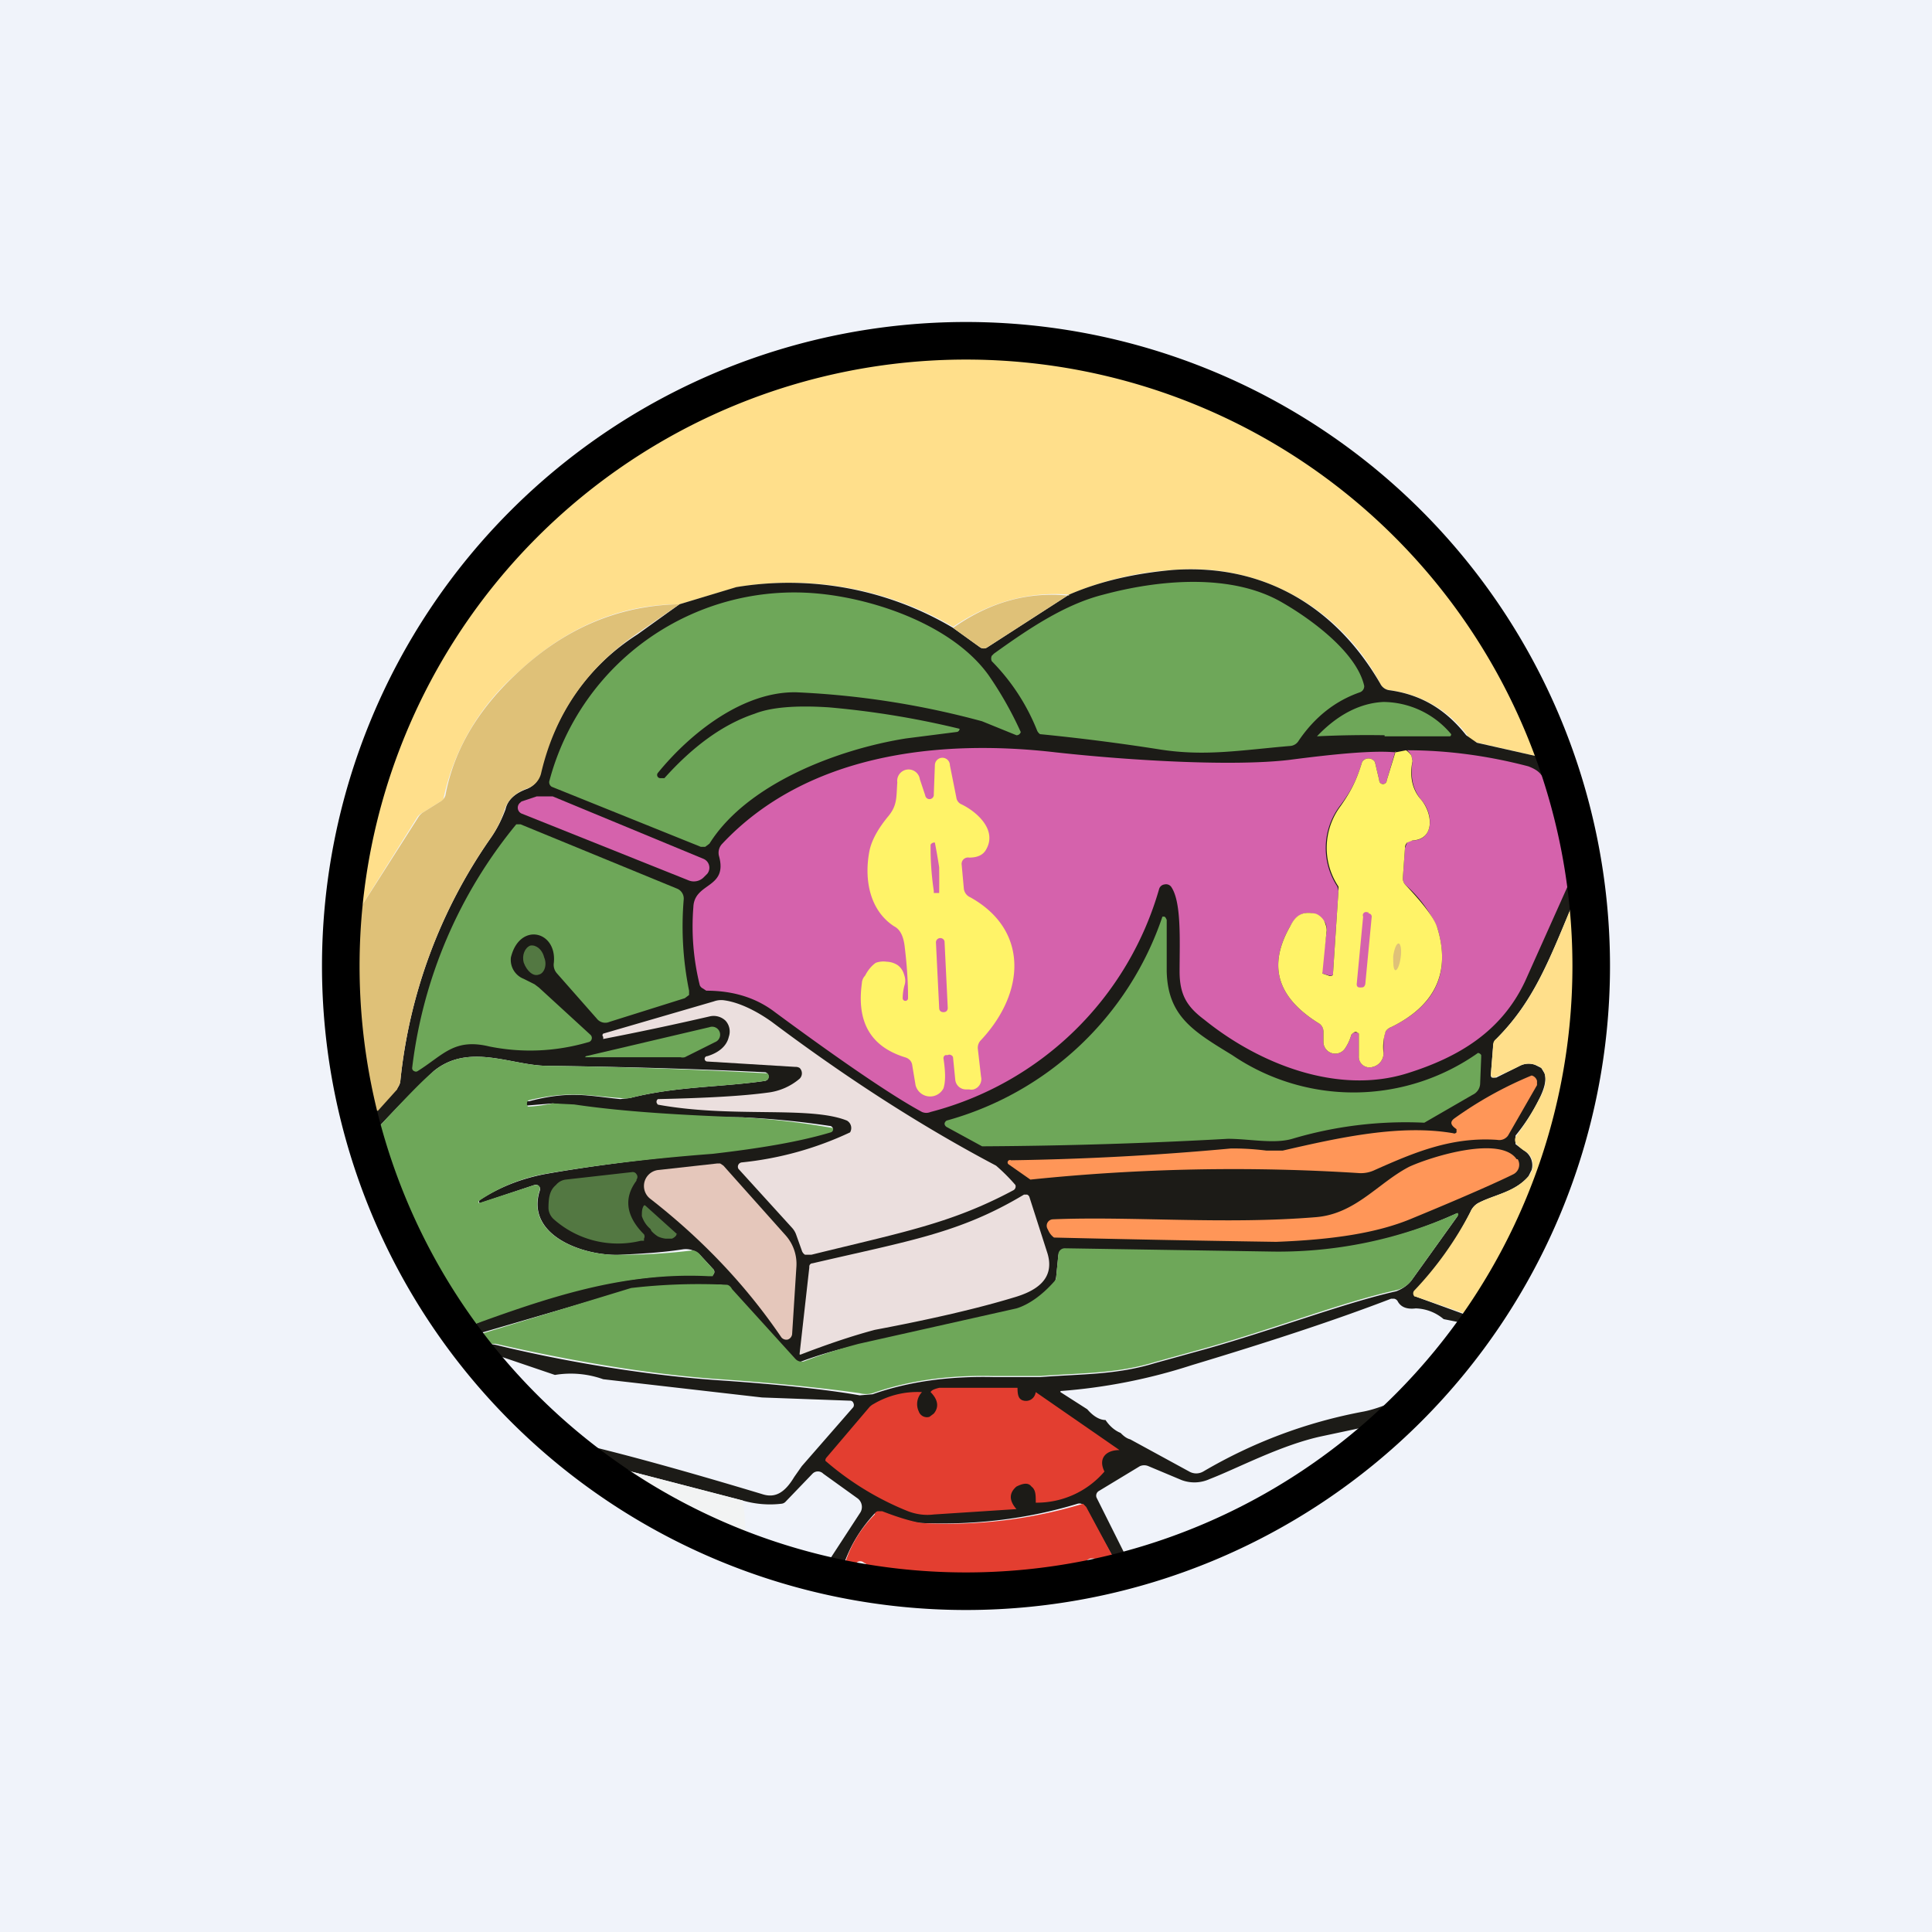 <!-- by TradingView --><svg width="18" height="18" viewBox="0 0 18 18" xmlns="http://www.w3.org/2000/svg"><path fill="#F0F3FA" d="M0 0h18v18H0z"/><path d="m14.38 7.06-.61-.14a.18.18 0 0 1-.1-.07 1.06 1.06 0 0 0-.73-.42.11.11 0 0 1-.08-.06 1.98 1.98 0 0 0-1.93-1.06c-.34.02-.66.1-.97.23-.38-.03-.74.07-1.08.3a3 3 0 0 0-2.01-.37l-.54.16c-.56 0-1.06.22-1.5.63a2.14 2.14 0 0 0-.7 1.19.1.1 0 0 1-.03.02l-.16.1a.14.14 0 0 0-.05.04l-.59.94c.21-1.75.95-3.11 2.22-4.09a5.72 5.72 0 0 1 8.87 2.52.1.1 0 0 1-.01.08Z" fill="#FFDF8B"/><path d="m14.38 7.06.1.13c.07.26.15.59.22.97.01.07 0 .13-.01.17-.25.6-.39.99-.75 1.35a.12.12 0 0 0-.03.08l-.02.25a.03.03 0 0 0 .01.03h.04l.22-.11a.18.18 0 0 1 .14-.01l.06.03.03.05c.02.06 0 .14-.05.24-.06.12-.13.23-.22.34v.08l.08.06a.16.16 0 0 1 .07.18l-.03.06c-.13.15-.32.17-.47.25a.17.17 0 0 0-.07.08 2.93 2.93 0 0 1-.53.75.04.04 0 0 0 .01.03l.01.01.55.2a.18.18 0 0 1-.14.04l-.15-.03a.42.42 0 0 0-.26-.1c-.08.01-.14-.01-.17-.07a.05.05 0 0 0-.03-.02h-.03c-.52.2-1.13.4-1.86.62a5.23 5.23 0 0 1-1.22.24v.01l.25.16c.06.07.12.1.17.1.04.06.09.1.14.12.02.02.05.05.09.06l.55.3a.13.13 0 0 0 .13 0c.46-.27.96-.46 1.5-.56.1-.02.24-.07.4-.15-.05.13-.16.23-.32.28l-.47.1c-.38.08-.79.3-1.05.4a.34.34 0 0 1-.26.01l-.31-.13a.1.1 0 0 0-.08 0l-.38.23a.05.05 0 0 0-.02.07l.26.52v.07l-.03.02a.1.1 0 0 1-.04.01l-.3-.54a.06.06 0 0 0-.07-.03c-.46.14-.95.2-1.45.18-.07 0-.2-.04-.37-.1h-.04a.07.07 0 0 0-.03.01c-.14.15-.24.32-.3.51-.04.03-.1.01-.14-.05l.3-.46a.1.1 0 0 0-.02-.14l-.32-.23a.07.07 0 0 0-.1 0l-.25.26a.06.06 0 0 1-.04.02.91.91 0 0 1-.36-.03l-1.04-.27a.81.81 0 0 0-.25-.08c-.08-.01-.15-.07-.19-.17.38.09.93.24 1.66.46.12.04.21-.01.3-.16l.07-.1.48-.55a.04.04 0 0 0 0-.04.03.03 0 0 0-.03-.02l-.82-.03-1.48-.17a.9.9 0 0 0-.45-.04l-.5-.17c-.1-.03-.17-.06-.17-.1.03-.02.07-.02.12-.01.57.14 1.35.28 2.08.33.59.04 1.03.09 1.31.14l.12-.01c.34-.12.72-.17 1.13-.16h.43c.4-.03.71-.02 1.07-.13l.47-.13c.64-.18 1.29-.43 1.78-.54.05-.02.1-.05.14-.1l.43-.6v-.02a.02.02 0 0 0-.02 0c-.55.25-1.13.37-1.73.36a239.7 239.7 0 0 1-1.95-.01.06.06 0 0 0-.02.04l-.02.2-.01.04a.78.78 0 0 1-.36.26 180 180 0 0 1-1.47.33 3.82 3.82 0 0 0-.55.16.08.08 0 0 1-.04-.02l-.6-.65a.15.15 0 0 0-.1-.05c-.48 0-.75.02-.83.04l-1.44.42c-.03 0-.05-.03-.07-.07a5.46 5.46 0 0 1 2.28-.49.04.04 0 0 0 0-.04l-.12-.13a.19.19 0 0 0-.17-.06c-.19.03-.38.04-.57.05-.33.02-.9-.17-.76-.6a.04.04 0 0 0-.05-.05l-.51.17a.02.02 0 0 1 0-.03c.2-.13.4-.2.6-.24.39-.07.91-.14 1.56-.2a5.69 5.69 0 0 0 1.13-.22.03.03 0 0 0-.03-.03c-.33-.05-.6-.07-.81-.08a13.97 13.97 0 0 1-1.77-.13 94.32 94.32 0 0 1-.24.02.03.03 0 0 1 0-.04h.02c.38-.1.55-.05.85-.02l.09-.01c.43-.11.85-.1 1.26-.16a.04.04 0 0 0 .03-.04.04.04 0 0 0-.03-.04c-.6-.03-1.27-.05-2.03-.06-.33 0-.73-.22-1.06.05-.1.1-.29.28-.54.55-.04-.05-.03-.12.02-.19l.18-.2a.13.13 0 0 0 .03-.07 4.8 4.8 0 0 1 .84-2.26c.07-.1.11-.19.14-.27.02-.09.09-.15.2-.19a.2.2 0 0 0 .12-.14c.14-.56.44-1 .91-1.3l.39-.28.53-.16a3 3 0 0 1 2.02.38l.25.18a.06.06 0 0 0 .07 0l.76-.49c.3-.13.63-.2.97-.23.85-.06 1.52.35 1.93 1.06a.11.11 0 0 0 .08.06c.3.04.53.18.72.42l.1.07.62.14Z" fill="#1C1B17"/><path d="m9.96 5.54-.76.49a.06.06 0 0 1-.07 0l-.25-.18c.34-.24.7-.34 1.08-.3ZM6.33 5.63l-.39.27c-.47.32-.77.75-.9 1.31a.2.2 0 0 1-.14.14c-.1.04-.17.1-.2.2a.99.99 0 0 1-.13.26 4.8 4.8 0 0 0-.84 2.26c0 .03-.02.05-.03.08l-.18.2c-.05-.03-.08-.05-.08-.08a6.05 6.05 0 0 1-.14-1.72l.6-.94a.14.14 0 0 1 .04-.04l.16-.1a.1.1 0 0 0 .05-.06c.08-.43.31-.81.68-1.15.44-.41.94-.62 1.5-.63Z" fill="#DFC178"/><path d="m13.74 12.27-.55-.19h-.01a.04.04 0 0 1 0-.06c.2-.21.38-.46.52-.73a.17.17 0 0 1 .07-.08c.15-.08.34-.1.47-.25a.16.16 0 0 0 .01-.2.16.16 0 0 0-.05-.04.34.34 0 0 1-.07-.06.06.06 0 0 1 0-.08c.08-.11.15-.22.21-.34.06-.1.07-.18.05-.24a.14.14 0 0 0-.03-.05.15.15 0 0 0-.06-.03.18.18 0 0 0-.14.01 3.06 3.06 0 0 1-.24.11.03.03 0 0 1-.03-.03l.02-.25c0-.03 0-.06.03-.08.36-.36.5-.75.75-1.35.02 0 .04.03.04.05a5.83 5.83 0 0 1-1 3.9Z" fill="#FFDF8B"/><path d="M4.37 12.36c-.4-.56-.7-1.17-.87-1.83.25-.27.43-.46.54-.55.33-.27.73-.05 1.06-.05a48.22 48.22 0 0 1 2.05.07.04.04 0 0 1 0 .06l-.02.01c-.4.06-.83.05-1.26.16a.23.23 0 0 1-.09 0c-.3-.02-.47-.07-.85.02a.03.03 0 0 0-.02.03.03.03 0 0 0 .01.03s.08 0 .23-.03l.2.01c.47.07 1.03.1 1.57.12a7.11 7.11 0 0 1 .84.1.03.03 0 0 1-.02.04c-.3.09-.67.15-1.1.2-.66.05-1.18.12-1.58.19a1.6 1.6 0 0 0-.6.25v.02l.52-.17H5a.03.03 0 0 1 .03.03v.01c-.15.44.43.63.76.61a5.25 5.25 0 0 0 .66-.04c.03 0 .06.02.08.05l.12.13a.04.04 0 0 1 0 .04l-.01.02H6.6c-.8-.04-1.5.2-2.24.47Z" fill="#6EA759"/><path d="m4.5 12.54-.06-.1L5.88 12a5.46 5.46 0 0 1 .89-.03c.02 0 .04.02.05.04l.59.65a.08.08 0 0 0 .09.02c.18-.07.35-.12.5-.16l1.47-.33c.1-.03.23-.11.36-.26a.06.06 0 0 0 .01-.03l.02-.21a.06.06 0 0 1 .06-.06l1.9.03a4.04 4.04 0 0 0 1.76-.36.02.02 0 0 1 0 .03l-.43.6a.24.24 0 0 1-.14.09c-.5.11-1.14.36-1.78.54l-.47.13c-.36.11-.68.1-1.07.13h-.43c-.41-.01-.79.04-1.13.16a.23.23 0 0 1-.12 0c-.28-.04-.72-.09-1.3-.13-.74-.05-1.52-.2-2.09-.33H4.5Z" fill="#6EA759"/><path d="m5.88 13.71 1.04.27c.02.13.03.23.02.33a1.85 1.85 0 0 1-.72-.34l-.01.01H6.2l-.32-.27Z" fill="#F2F3F3"/><path d="M10.4 14.58c-.05.03-.1.02-.15-.03a.1.1 0 0 0-.08-.03c-.04 0-.07.04-.09.09a.1.1 0 0 1-.08.06 2.5 2.5 0 0 1-.3.04 54 54 0 0 0-1.04.03 3.12 3.12 0 0 1-.56-.06.06.06 0 0 1-.02-.04v-.03c0-.02 0-.04-.03-.05a.05.05 0 0 0-.07 0c-.03.05-.07.06-.12.05.05-.19.15-.36.29-.5 0-.02.02-.03.03-.03h.04c.18.07.3.1.37.11a4.36 4.36 0 0 0 1.5-.18l.03.03.29.54Z" fill="#E33E30"/><path d="M12.67 6.45c-.23.08-.42.23-.57.45a.1.1 0 0 1-.08.05c-.47.04-.8.1-1.23.03a19.5 19.5 0 0 0-1.1-.14.08.08 0 0 1-.03-.04 1.94 1.94 0 0 0-.42-.64.06.06 0 0 1 0-.05l.02-.02c.32-.23.66-.46 1.02-.55.52-.14 1.19-.2 1.66.07.28.16.7.47.77.78a.06.06 0 0 1-.04.06ZM9.47 6.85l-.32-.13a7.91 7.91 0 0 0-1.73-.27c-.49-.01-.98.37-1.29.75a.03.03 0 0 0 .02.05h.02c0 .01 0 .01 0 0h.02c.26-.29.54-.5.84-.6.15-.06.38-.08.69-.06a8.15 8.15 0 0 1 1.22.2.03.03 0 0 1-.03.03l-.47.06c-.63.1-1.48.42-1.83.98l-.04.03h-.04l-1.39-.56a.05.05 0 0 1-.02-.06 2.36 2.36 0 0 1 2.5-1.74c.54.05 1.26.3 1.59.76a3.38 3.38 0 0 1 .3.53.04.04 0 0 1-.04.03ZM12.9 6.85a9.77 9.77 0 0 0-.63.01c.19-.2.4-.31.62-.32a.83.83 0 0 1 .63.3.02.02 0 0 1-.01.02h-.61Z" fill="#6EA759"/><path d="m13 7-.08.27a.03.03 0 0 1-.07 0l-.04-.17a.07.07 0 0 0-.12 0c-.04.13-.08.24-.2.4a.65.65 0 0 0-.03.76l.01.04-.05.76v.02a.03.03 0 0 1-.03.01l-.07-.02v-.01l-.01-.02.05-.36c0-.04 0-.08-.03-.1a.16.16 0 0 0-.1-.07c-.1-.02-.16.03-.21.12-.21.37-.12.66.26.9a.09.09 0 0 1 .05.07v.11a.11.11 0 0 0 .2.06.43.43 0 0 0 .06-.13l.02-.02h.04a.02.02 0 0 1 .01.02v.2a.1.1 0 0 0 .13.1.13.13 0 0 0 .1-.13c0-.1 0-.16.02-.2a.1.1 0 0 1 .05-.04c.41-.2.56-.5.43-.93a1.2 1.2 0 0 0-.3-.4.09.09 0 0 1-.02-.06l.02-.28.02-.05a.07.07 0 0 1 .05-.02c.2 0 .2-.25.08-.38-.08-.1-.1-.21-.08-.36l-.01-.05a.2.2 0 0 0-.04-.05c.37 0 .75.05 1.13.15.05.02.09.04.12.08.16.19.22.42.2.7a.15.15 0 0 0 .03.12l.03.04a.1.1 0 0 1 .02.1l-.43.96c-.22.47-.62.71-1.1.86-.64.2-1.37-.08-1.89-.5-.16-.12-.23-.23-.23-.45 0-.28.02-.65-.08-.79a.06.06 0 0 0-.06-.02.06.06 0 0 0-.05.04 3 3 0 0 1-2.13 2.08.1.1 0 0 1-.08 0c-.26-.14-.72-.45-1.37-.93-.17-.13-.38-.2-.64-.2l-.03-.02a.06.06 0 0 1-.03-.03 2.27 2.27 0 0 1-.06-.73c.01-.23.32-.17.24-.47a.12.12 0 0 1 .03-.12c.78-.83 2-.98 3.11-.85.73.08 1.66.13 2.17.07.46-.06.8-.09 1-.07Z" fill="#D562AC"/><path d="M13.1 6.99a.2.2 0 0 1 .05.05l.01.05c-.03.15 0 .27.08.36.11.13.13.37-.08.38l-.05.02a.07.07 0 0 0-.02.05l-.02.28a.09.09 0 0 0 .03.07c.16.17.26.3.29.39.13.42-.02.73-.43.93a.1.1 0 0 0-.05.04.46.46 0 0 0-.02.2.13.13 0 0 1-.1.13.1.1 0 0 1-.12-.05.1.1 0 0 1-.01-.05V9.63c-.02-.02-.04-.02-.06 0l-.01.01a.43.43 0 0 1-.06.13.11.11 0 0 1-.18 0 .11.11 0 0 1-.02-.06v-.1a.09.09 0 0 0-.05-.08c-.38-.24-.47-.53-.26-.9.05-.1.11-.14.22-.12.03 0 .07.03.09.06.02.03.03.07.03.1a76.55 76.55 0 0 0-.04.4l.06.02a.03.03 0 0 0 .04-.01v-.02l.05-.76v-.04a.65.65 0 0 1 .02-.75c.12-.17.16-.28.2-.41a.07.07 0 0 1 .12 0l.04.17a.03.03 0 0 0 .07 0l.08-.26.1-.02Z" fill="#FFF368"/><path d="M4.85 7.47 5 7.42h.15l1.4.58a.09.09 0 0 1 .04.14l-.03.03a.13.13 0 0 1-.15.03l-1.55-.62a.06.06 0 0 1 0-.11Z" fill="#D562AC"/><path d="M3.84 9.95a4.39 4.39 0 0 1 .97-2.27h.04l1.46.6a.1.1 0 0 1 .06.1 3 3 0 0 0 .05.85v.04l-.04.03-.7.22a.1.1 0 0 1-.12-.03l-.37-.42a.12.12 0 0 1-.03-.1c.03-.3-.32-.38-.4-.05a.19.19 0 0 0 .12.2l.1.05.04.03.48.44a.04.04 0 0 1-.02.07c-.31.09-.62.1-.92.04-.33-.08-.43.08-.67.23a.03.03 0 0 1-.03 0 .03.03 0 0 1-.02-.03ZM10.87 8.57v.48c.01.42.25.56.61.78a2.01 2.01 0 0 0 2.29-.02.04.04 0 0 1 .03.02v.02l-.01.25a.12.12 0 0 1-.07.1l-.45.26a3.7 3.7 0 0 0-1.23.15c-.17.05-.4 0-.6 0a45.54 45.54 0 0 1-2.29.07l-.33-.18a.04.04 0 0 1-.02-.03.04.04 0 0 1 .02-.03 2.95 2.95 0 0 0 2.01-1.9h.02l.01.01.01.02Z" fill="#6EA759"/><path d="M4.88 8.97c.03.08.09.13.14.11.05-.01.08-.09.05-.16-.02-.08-.08-.12-.13-.11-.05.02-.08.09-.06.16Z" fill="#537842"/><path d="M6.13 10.29a.03.03 0 0 1 0-.05c.47-.01.8-.03 1.02-.06a.56.56 0 0 0 .3-.13.07.07 0 0 0 0-.1.07.07 0 0 0-.04-.01l-.82-.05a.02.02 0 0 1 0-.05c.1-.03.18-.09.2-.18a.15.15 0 0 0-.03-.15.16.16 0 0 0-.15-.04 28.33 28.33 0 0 1-.99.21v-.02a.02.02 0 0 1 0-.03l1.03-.3a.2.2 0 0 1 .1-.01c.14.02.3.1.44.2.68.51 1.37.96 2.09 1.34a1.72 1.72 0 0 1 .18.18.04.04 0 0 1-.02.05c-.58.31-1.03.39-1.88.6H7.5a.07.07 0 0 1-.03-.04l-.05-.14a.19.19 0 0 0-.04-.07l-.5-.55a.04.04 0 0 1 0-.04.04.04 0 0 1 .03-.02 3.1 3.1 0 0 0 1.01-.28.08.08 0 0 0-.03-.11c-.35-.14-1.07-.02-1.77-.15Z" fill="#EBDFDE"/><path d="m5.46 9.84 1.15-.27a.07.07 0 0 1 .05.14l-.28.14a.08.08 0 0 1-.04 0h-.89Z" fill="#6EA759"/><path d="M13.54 10.56a.03.03 0 0 0 .03-.01v-.03c-.06-.04-.06-.07-.02-.1a3.57 3.57 0 0 1 .72-.4.07.07 0 0 1 .05.05v.04l-.27.47a.1.1 0 0 1-.1.04c-.43-.03-.78.12-1.14.28a.3.3 0 0 1-.14.03 18.37 18.37 0 0 0-3.07.06l-.2-.14a.02.02 0 0 1 .02-.04 26.3 26.3 0 0 0 2.05-.11c.06 0 .17 0 .33.02h.15c.52-.12 1.1-.25 1.6-.16Z" fill="#FF9658"/><path d="M14.14 10.8a.1.1 0 0 1 .01.08.1.1 0 0 1-.05.06c-.12.06-.43.2-.94.41-.33.14-.75.2-1.27.22a224.58 224.58 0 0 1-2.07-.04.16.16 0 0 1-.05-.06l-.01-.02a.06.06 0 0 1 .05-.09c.73-.03 1.6.05 2.45-.02.37-.03.58-.32.87-.47.22-.1.85-.29 1-.07Z" fill="#FF9658"/><path d="M7.38 12.43a.06.06 0 0 1-.04.05.06.06 0 0 1-.06-.02c-.32-.47-.72-.9-1.22-1.29a.15.15 0 0 1 .08-.27l.54-.06h.03l.03.02.58.65a.4.4 0 0 1 .1.29l-.04.63Z" fill="#E5C7BB"/><path d="M5.93 11c-.12.16-.1.33.07.5a.04.04 0 0 1 0 .04v.02h-.03a.9.9 0 0 1-.81-.2.15.15 0 0 1-.05-.1c0-.1.01-.17.07-.22a.14.14 0 0 1 .09-.05l.62-.07a.04.04 0 0 1 .04.02.04.04 0 0 1 0 .05Z" fill="#537842"/><path d="M7.54 11.8a.03.03 0 0 1 .03-.03c.9-.21 1.37-.28 1.97-.64h.03a.04.04 0 0 1 .02.02l.17.53c.07.24-.11.35-.32.41-.33.1-.76.2-1.29.3-.15.04-.38.11-.69.23h-.01v-.01l.09-.8Z" fill="#EBDFDE"/><path d="M6.3 11.5a.01.01 0 0 1 0 .01.09.09 0 0 1-.04.03H6.2a.23.23 0 0 1-.07-.02.3.3 0 0 1-.06-.05l-.01-.02a.26.26 0 0 1-.08-.12c0-.04 0-.07.02-.1h.01l.3.27Z" fill="#537842"/><path d="M9.48 12.93c0 .07.01.11.06.12.05.01.1-.02.11-.08l.78.54c-.13 0-.2.08-.14.2a.83.83 0 0 1-.64.29c0-.07 0-.12-.04-.15-.03-.04-.08-.03-.14 0-.07.06-.07.13 0 .21l-.77.05c-.08.01-.16 0-.24-.03a2.72 2.72 0 0 1-.77-.47.04.04 0 0 1 .01-.03l.4-.47a.15.15 0 0 1 .04-.03.8.8 0 0 1 .45-.11.16.16 0 0 0-.03.18.08.08 0 0 0 .1.05l.04-.03c.05-.06.04-.13-.03-.2.01-.02.04-.03.08-.04h.73Z" fill="#E33E30"/><path d="M8.46 9.3c0-.06 0-.22-.03-.47-.01-.1-.04-.17-.1-.2-.23-.15-.28-.44-.23-.7.02-.1.08-.21.18-.33.08-.1.07-.17.08-.31a.1.1 0 0 1 .21-.03l.05.15a.04.04 0 0 0 .08-.01l.01-.27a.07.07 0 0 1 .14 0l.06.3a.08.08 0 0 0 .04.06c.15.07.34.24.24.42-.03.06-.09.08-.16.08a.06.06 0 0 0-.07.07l.02.22a.1.1 0 0 0 .06.08c.54.3.52.88.1 1.33a.1.1 0 0 0-.03.08l.03.26a.1.1 0 0 1-.07.12.1.1 0 0 1-.04 0H9a.1.1 0 0 1-.1-.09l-.02-.2a.03.03 0 0 0-.02-.03.03.03 0 0 0-.03 0h-.02a.03.03 0 0 0-.02.03c.02.13.02.22 0 .28a.14.14 0 0 1-.26-.03l-.03-.18a.09.09 0 0 0-.02-.05.1.1 0 0 0-.05-.03c-.32-.1-.45-.33-.4-.69 0-.02.01-.05.03-.07.03-.06.07-.1.1-.12a.21.21 0 0 1 .1-.01.2.2 0 0 1 .1.03c.03.02.05.05.06.08.01.03.02.06.01.1a.47.47 0 0 0-.02.13.02.02 0 0 0 .05 0Z" fill="#FFF368"/><path d="M12.75 8.5h-.01a.03.03 0 0 0-.04.04l-.06.63c0 .02.01.03.03.03.03 0 .04 0 .05-.03l.06-.63a.03.03 0 0 0-.03-.03Z" fill="#D562AC"/><path d="M12.98 8.9c0 .08 0 .13.02.14.02 0 .04-.05.05-.12.01-.07 0-.13-.02-.13s-.04.05-.05.12Z" fill="#DFC178"/><path d="M8.75 8.09a8.64 8.64 0 0 1 0 .23H8.7L8.7 8.3a2.71 2.71 0 0 1-.03-.43.04.04 0 0 1 .04-.02 5.78 5.78 0 0 1 .04.23ZM8.76 8.74a.04.04 0 0 0-.04.04l.03.61c0 .03.02.04.04.04.03 0 .04-.02.04-.04l-.03-.62a.04.04 0 0 0-.04-.03Z" fill="#D562AC"/><path fill-rule="evenodd" d="M9 15A6 6 0 1 0 9 3a6 6 0 0 0 0 12Zm0-.35a5.65 5.65 0 1 0 0-11.3 5.65 5.65 0 0 0 0 11.3Z"/></svg>